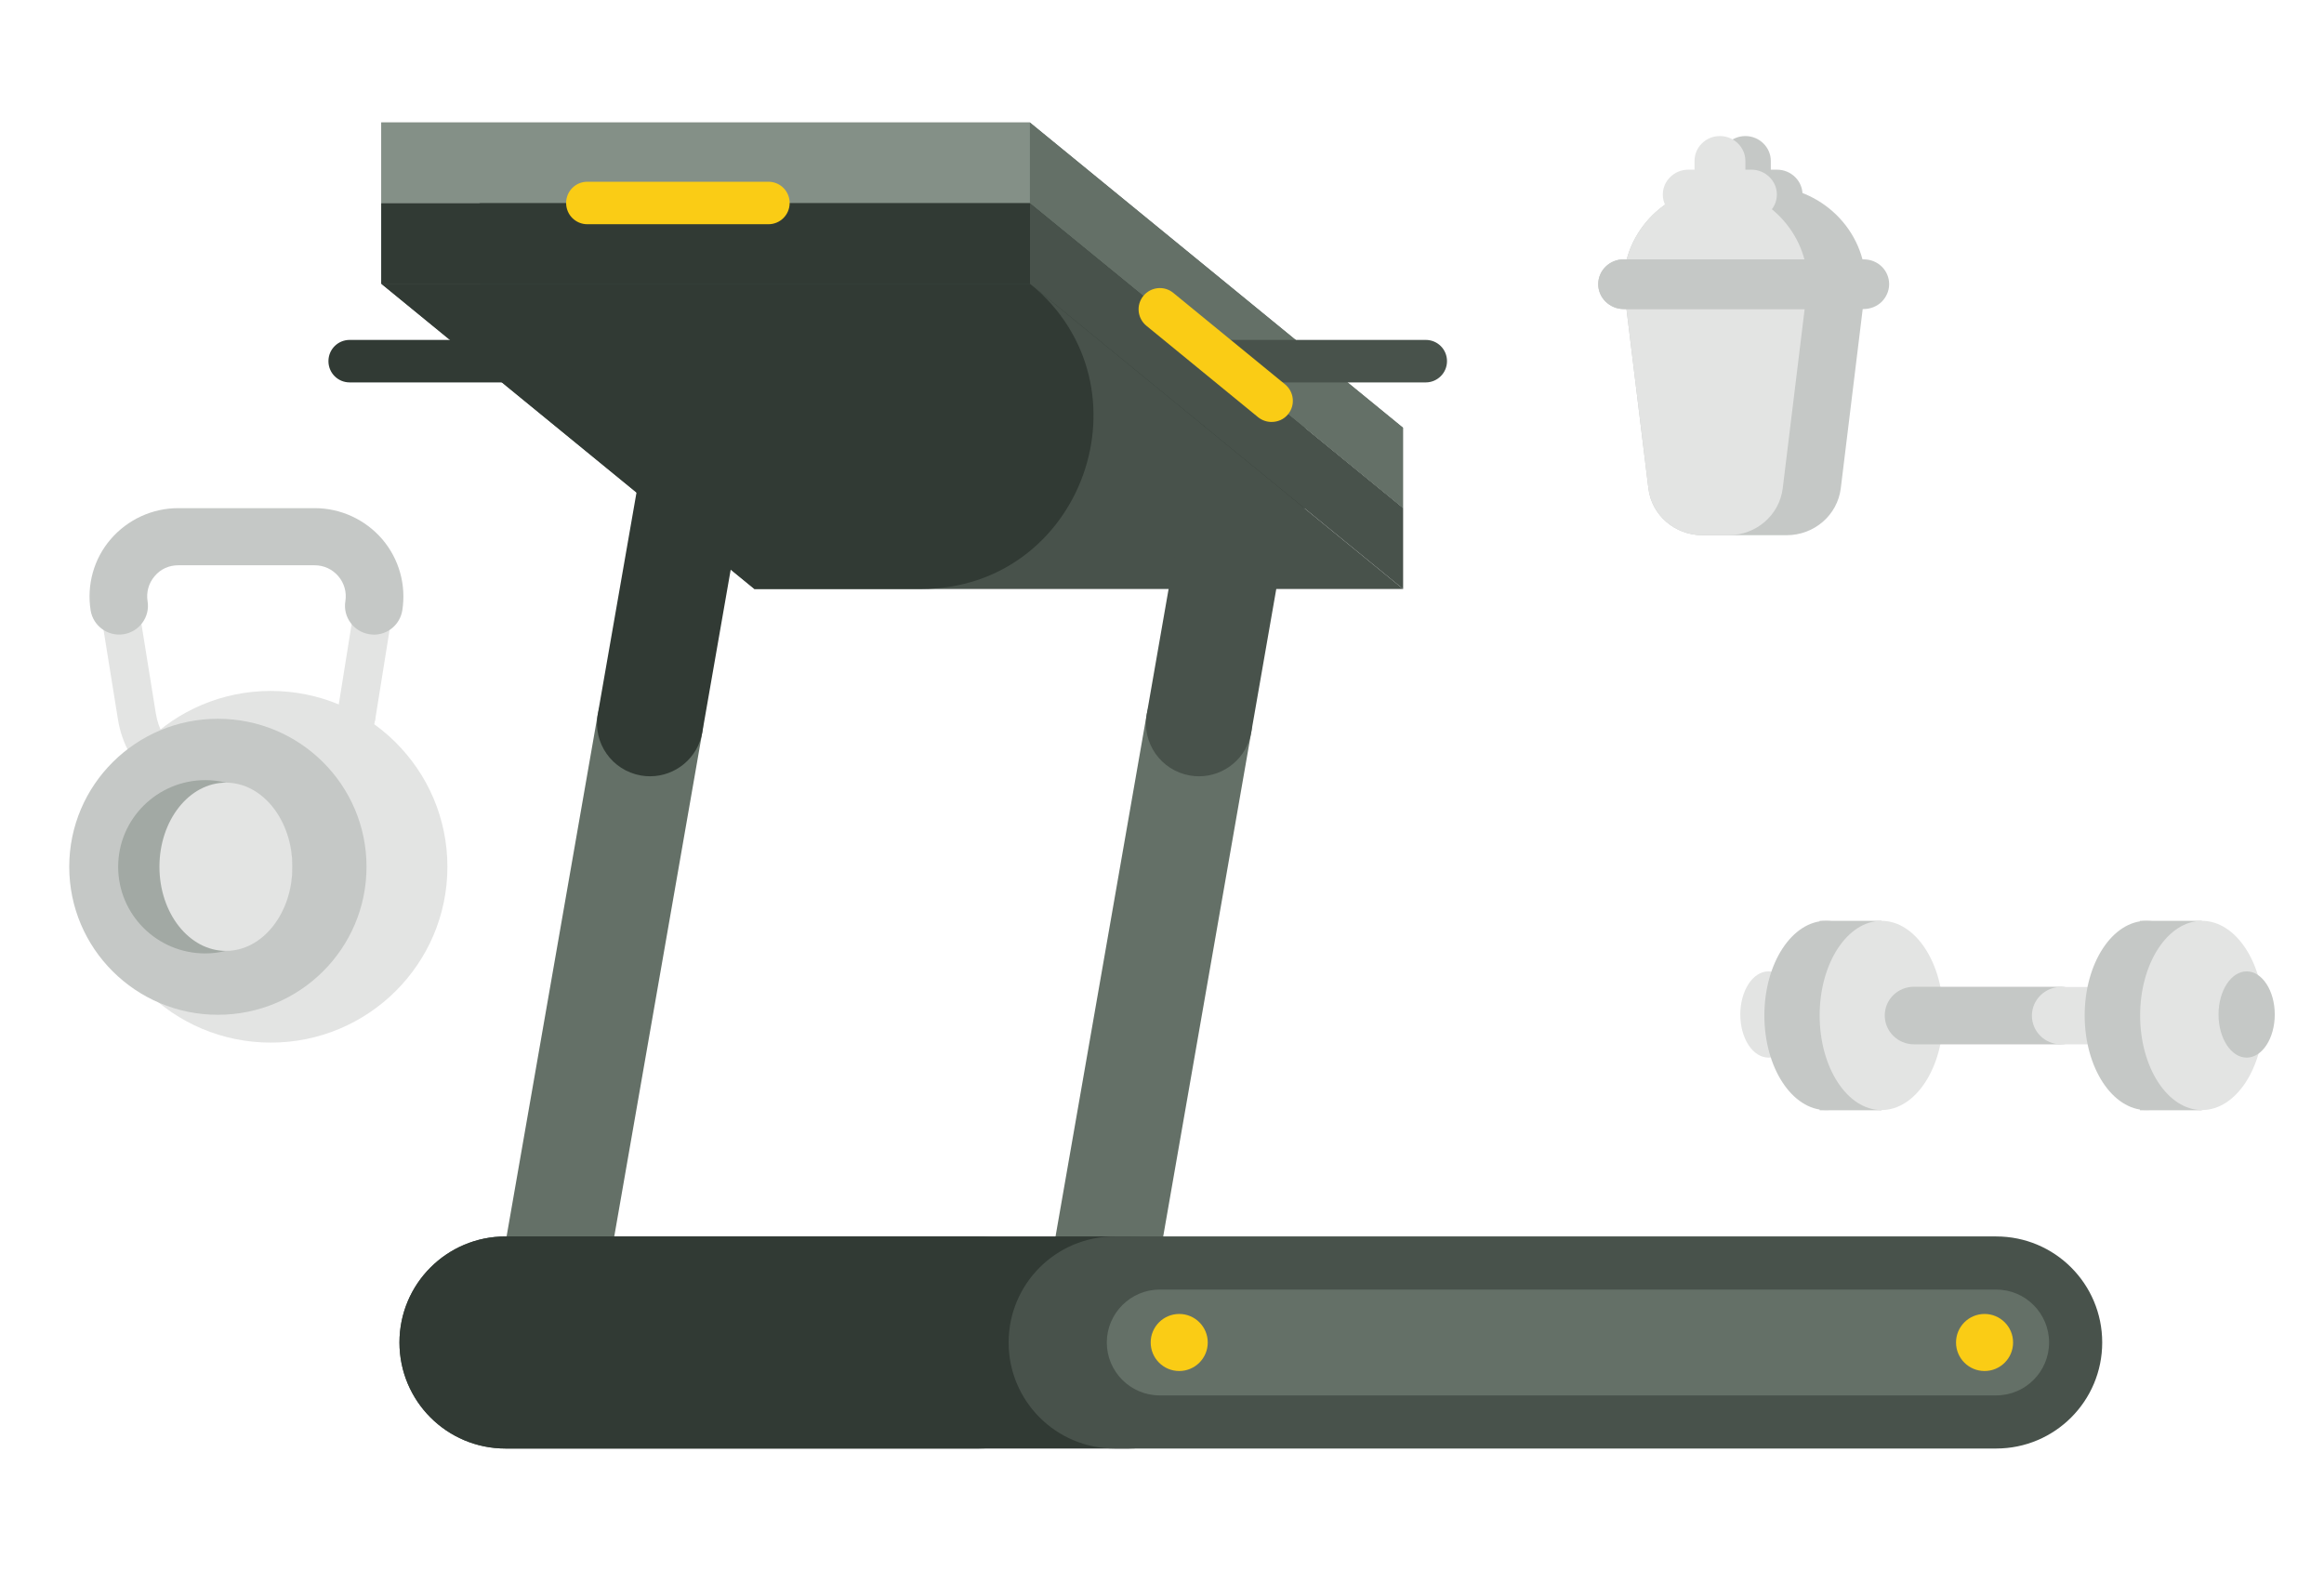 <svg width="1022" height="691" viewBox="0 0 1022 691" fill="none" xmlns="http://www.w3.org/2000/svg">
<path d="M617.042 188.157H331.766L167.626 53.881H452.902L617.042 188.157Z" fill="#647067"/>
<path d="M617.042 223.543H331.766L167.626 89.353H452.902L617.042 223.543Z" fill="#313A34"/>
<path d="M617.042 259.014H331.766L167.626 124.738H452.902L617.042 259.014Z" fill="#48524B"/>
<path d="M405.053 259.014H331.766L167.626 124.738H452.989C508.019 169.814 476.178 259.014 405.053 259.014Z" fill="#313A34"/>
<path d="M617.038 188.157V223.543L452.898 89.353V53.881L617.038 188.157Z" fill="#647067"/>
<path d="M617.038 223.543V259.015L452.898 124.739V89.353L617.038 223.543Z" fill="#48524B"/>
<path d="M167.626 53.881V55.438V89.353H210.889H452.902V53.881H167.626Z" fill="#849087"/>
<path d="M167.626 89.353V90.824V124.739H210.889H452.902V89.353H167.626Z" fill="#313A34"/>
<path d="M480.413 609.933C479.115 609.933 477.73 609.846 476.346 609.587C463.627 607.337 455.147 595.311 457.397 582.593L504.294 314.041C506.544 301.323 518.571 292.845 531.29 295.094C544.009 297.343 552.489 309.369 550.239 322.088L503.342 590.639C501.352 601.973 491.488 609.933 480.413 609.933Z" fill="#647067"/>
<path d="M527.312 341.38C526.014 341.38 524.63 341.294 523.245 341.034C510.526 338.785 502.047 326.759 504.296 314.041L516.756 242.664C519.006 229.945 531.033 221.467 543.752 223.716C556.471 225.966 564.951 237.992 562.701 250.71L550.242 322.087C548.251 333.421 538.387 341.38 527.312 341.38Z" fill="#48524B"/>
<path d="M239.006 609.933C237.709 609.933 236.324 609.846 234.94 609.587C222.22 607.337 213.741 595.311 215.991 582.593L262.888 314.041C265.137 301.323 277.164 292.845 289.884 295.094C302.603 297.343 311.083 309.369 308.833 322.088L261.936 590.639C259.946 601.973 250.082 609.933 239.006 609.933Z" fill="#647067"/>
<path d="M285.906 341.379C284.608 341.379 283.224 341.293 281.839 341.033C269.12 338.784 260.64 326.758 262.89 314.039L287.29 174.313C289.54 161.595 301.567 153.116 314.286 155.366C327.006 157.615 335.485 169.641 333.236 182.359L308.835 322.086C306.845 333.419 296.981 341.379 285.906 341.379Z" fill="#313A34"/>
<path d="M430.401 637.01H222.306C196.521 637.01 175.668 616.16 175.668 590.377C175.668 564.595 196.521 543.744 222.306 543.744H430.401C456.185 543.744 477.038 564.595 477.038 590.377C477.038 616.073 456.185 637.01 430.401 637.01Z" fill="#48524B"/>
<path d="M496.42 637.01H222.306C196.521 637.01 175.668 616.16 175.668 590.377C175.668 564.595 196.521 543.744 222.306 543.744H496.42C522.205 543.744 543.058 564.595 543.058 590.377C543.058 616.16 522.205 637.01 496.42 637.01Z" fill="#313A34"/>
<path d="M877.829 637.01H490.192C464.407 637.01 443.555 616.16 443.555 590.377C443.555 564.595 464.407 543.744 490.192 543.744H877.829C903.614 543.744 924.466 564.595 924.466 590.377C924.466 616.16 903.614 637.01 877.829 637.01Z" fill="#48524B"/>
<path d="M626.988 168.171H537.952C532.761 168.171 528.607 164.018 528.607 158.827C528.607 153.636 532.761 149.483 537.952 149.483H626.988C632.179 149.483 636.332 153.636 636.332 158.827C636.332 164.018 632.093 168.171 626.988 168.171Z" fill="#48524B"/>
<path d="M242.815 168.171H153.779C148.588 168.171 144.435 164.018 144.435 158.827C144.435 153.636 148.588 149.483 153.779 149.483H242.815C248.006 149.483 252.16 153.636 252.16 158.827C252.16 164.018 247.92 168.171 242.815 168.171Z" fill="#313A34"/>
<path d="M877.826 613.651H510.004C497.112 613.651 486.729 603.182 486.729 590.378C486.729 577.573 497.198 567.104 510.004 567.104H877.826C890.719 567.104 901.102 577.573 901.102 590.378C901.102 603.182 890.719 613.651 877.826 613.651Z" fill="#647067"/>
<path d="M559.156 185.56C557.079 185.56 555.003 184.868 553.272 183.484L504.125 143.253C500.145 139.965 499.539 134.082 502.827 130.102C506.115 126.123 511.999 125.517 515.979 128.805L565.126 169.036C569.106 172.323 569.712 178.206 566.424 182.186C564.607 184.436 561.925 185.56 559.156 185.56Z" fill="#FACC15"/>
<path d="M337.909 98.61H258.305C253.113 98.61 248.96 94.457 248.96 89.266C248.96 84.075 253.113 79.922 258.305 79.922H337.909C343.1 79.922 347.254 84.075 347.254 89.266C347.254 94.457 343.1 98.61 337.909 98.61Z" fill="#FACC15"/>
<path d="M872.727 602.924C879.656 602.924 885.273 597.308 885.273 590.379C885.273 583.451 879.656 577.834 872.727 577.834C865.798 577.834 860.181 583.451 860.181 590.379C860.181 597.308 865.798 602.924 872.727 602.924Z" fill="#FACC15"/>
<path d="M518.573 602.924C525.502 602.924 531.119 597.308 531.119 590.379C531.119 583.451 525.502 577.834 518.573 577.834C511.644 577.834 506.026 583.451 506.026 590.379C506.026 597.308 511.644 602.924 518.573 602.924Z" fill="#FACC15"/>
<path d="M119.095 458.501C76.263 458.501 41.438 423.918 41.438 381.175C41.438 338.526 76.17 303.85 119.095 303.85C161.927 303.85 196.751 338.433 196.751 381.175C196.751 423.825 162.02 458.501 119.095 458.501Z" fill="#E3E4E3"/>
<path d="M119.84 354.66H96.934C74.401 354.66 55.406 338.527 51.868 316.368L44.046 267.784C43.301 263.241 46.467 258.883 51.03 258.141C55.592 257.492 59.968 260.552 60.713 265.188L68.535 313.771C70.77 327.772 82.688 337.878 96.934 337.878H119.84C134.087 337.878 146.005 327.679 148.24 313.771C148.985 309.228 153.268 306.076 157.923 306.818C162.486 307.559 165.652 311.824 164.907 316.46C161.369 338.62 142.467 354.66 119.84 354.66Z" fill="#E3E4E3"/>
<path d="M95.816 446.264C131.916 446.264 161.181 417.124 161.181 381.177C161.181 345.23 131.916 316.09 95.816 316.09C59.715 316.09 30.45 345.23 30.45 381.177C30.45 417.124 59.715 446.264 95.816 446.264Z" fill="#C5C8C6"/>
<path d="M128.501 381.176C128.501 399.163 116.024 414.183 99.263 418.17C96.377 418.912 93.304 419.283 90.231 419.283C69.095 419.283 51.962 402.223 51.962 381.176C51.962 360.129 69.188 343.069 90.325 343.069C93.397 343.069 96.47 343.44 99.356 344.182C116.117 348.169 128.501 363.189 128.501 381.176Z" fill="#A2A9A4"/>
<path d="M99.353 418.171C115.5 418.171 128.59 401.608 128.59 381.177C128.59 360.745 115.5 344.183 99.353 344.183C83.205 344.183 70.115 360.745 70.115 381.177C70.115 401.608 83.205 418.171 99.353 418.171Z" fill="#E3E4E3"/>
<path d="M156.62 323.507C156.155 323.507 155.689 323.507 155.317 323.414C150.754 322.673 147.588 318.408 148.333 313.772L155.317 270.195C156.062 265.652 160.345 262.499 165.001 263.241C169.563 263.983 172.729 268.248 171.984 272.884L165.001 316.461C164.349 320.54 160.717 323.507 156.62 323.507Z" fill="#E3E4E3"/>
<path d="M164.441 279.095C163.789 279.095 163.137 279.002 162.392 278.91C155.502 277.797 150.753 271.307 151.87 264.446C152.522 260.459 151.405 256.472 148.798 253.412C146.191 250.353 142.466 248.591 138.369 248.591H78.404C74.307 248.591 70.583 250.26 67.976 253.412C65.368 256.472 64.251 260.459 64.903 264.446C66.02 271.307 61.272 277.797 54.381 278.91C47.491 280.022 40.973 275.294 39.855 268.433C38.086 257.214 41.252 245.717 48.701 237.094C56.15 228.472 66.951 223.465 78.404 223.465H138.369C149.822 223.465 160.623 228.472 168.072 237.094C175.521 245.81 178.687 257.214 176.918 268.433C175.894 274.645 170.586 279.095 164.441 279.095Z" fill="#C5C8C6"/>
<path d="M790.13 446.144C790.13 456.588 784.625 465.111 777.764 465.111C770.819 465.111 765.313 456.672 765.313 446.144C765.313 435.699 770.819 427.177 777.679 427.177C784.54 427.177 790.13 435.699 790.13 446.144Z" fill="#E3E4E3"/>
<path d="M803.088 488.171C818.104 488.171 830.277 469.541 830.277 446.561C830.277 423.58 818.104 404.95 803.088 404.95C788.073 404.95 775.9 423.58 775.9 446.561C775.9 469.541 788.073 488.171 803.088 488.171Z" fill="#C5C8C6"/>
<path d="M827.396 404.95H800.208V488.255H827.396V404.95Z" fill="#C5C8C6"/>
<path d="M827.396 488.171C842.412 488.171 854.584 469.541 854.584 446.561C854.584 423.58 842.412 404.95 827.396 404.95C812.381 404.95 800.208 423.58 800.208 446.561C800.208 469.541 812.381 488.171 827.396 488.171Z" fill="#E3E4E3"/>
<path d="M906.337 459.262H841.712C834.597 459.262 828.838 453.58 828.838 446.561C828.838 439.543 834.597 433.944 841.627 433.944H906.252C913.367 433.944 919.041 439.626 919.041 446.561C919.041 453.496 913.367 459.262 906.337 459.262Z" fill="#C5C8C6"/>
<path d="M961.306 459.261H906.337C899.223 459.261 893.548 453.579 893.548 446.644C893.548 439.709 899.307 434.027 906.337 434.027H961.306C968.421 434.027 974.096 439.709 974.096 446.644C974.096 453.579 968.336 459.261 961.306 459.261Z" fill="#E3E4E3"/>
<path d="M943.944 488.171C958.96 488.171 971.132 469.541 971.132 446.561C971.132 423.58 958.96 404.95 943.944 404.95C928.928 404.95 916.756 423.58 916.756 446.561C916.756 469.541 928.928 488.171 943.944 488.171Z" fill="#C5C8C6"/>
<path d="M968.251 404.95H941.062V488.255H968.251V404.95Z" fill="#C5C8C6"/>
<path d="M968.333 488.171C983.348 488.171 995.521 469.541 995.521 446.561C995.521 423.58 983.348 404.95 968.333 404.95C953.317 404.95 941.145 423.58 941.145 446.561C941.145 469.541 953.317 488.171 968.333 488.171Z" fill="#E3E4E3"/>
<path d="M987.986 465.111C994.816 465.111 1000.35 456.619 1000.35 446.144C1000.35 435.669 994.816 427.177 987.986 427.177C981.157 427.177 975.62 435.669 975.62 446.144C975.62 456.619 981.157 465.111 987.986 465.111Z" fill="#C5C8C6"/>
<g clip-path="url(#clip0_85_11568)">
<path d="M820.476 124.98L809.494 214.777C808.01 226.57 797.819 235.366 785.649 235.366H748.645C736.475 235.366 726.284 226.473 724.899 214.777L713.916 124.98H820.476Z" fill="#C5C8C6"/>
<path d="M820.476 124.98H713.916C713.916 113.091 718.863 102.362 726.778 94.533C734.001 87.476 743.599 82.933 754.383 82.063C755.571 81.967 756.758 81.87 757.945 81.87H776.447C800.787 81.87 820.476 101.202 820.476 124.98Z" fill="#C5C8C6"/>
<path d="M767.545 108.839C761.41 108.839 756.364 103.909 756.364 97.916V70.755C756.364 64.762 761.41 59.832 767.545 59.832C773.679 59.832 778.725 64.762 778.725 70.755V97.916C778.725 103.909 773.778 108.839 767.545 108.839Z" fill="#C5C8C6"/>
<path d="M742.512 85.544C742.512 79.551 747.558 74.621 753.692 74.621H781.495C787.629 74.621 792.675 79.551 792.675 85.544C792.675 91.537 787.629 96.466 781.495 96.466H753.692C747.459 96.466 742.512 91.633 742.512 85.544Z" fill="#C5C8C6"/>
<path d="M794.949 124.98L783.967 214.777C782.483 226.57 772.292 235.366 760.122 235.366H748.645C736.475 235.366 726.284 226.473 724.899 214.777L713.916 124.98H794.949Z" fill="#E3E4E3"/>
<path d="M794.949 124.981H713.916C713.916 113.092 718.863 102.363 726.778 94.534C734.001 87.477 743.599 82.934 754.383 82.064C777.041 83.804 794.949 102.363 794.949 124.981Z" fill="#E3E4E3"/>
<path d="M756.365 108.839C750.231 108.839 745.185 103.909 745.185 97.916V70.755C745.185 64.762 750.132 59.832 756.365 59.832C762.499 59.832 767.545 64.762 767.545 70.755V97.916C767.545 103.909 762.499 108.839 756.365 108.839Z" fill="#E3E4E3"/>
<path d="M731.232 85.544C731.232 79.551 736.278 74.621 742.413 74.621H770.215C776.35 74.621 781.396 79.551 781.396 85.544C781.396 91.537 776.35 96.466 770.215 96.466H742.512C736.278 96.466 731.232 91.633 731.232 85.544Z" fill="#E3E4E3"/>
<path d="M830.767 124.981C830.767 127.978 829.48 130.684 827.502 132.714C825.523 134.647 822.653 135.904 819.586 135.904H714.015C707.881 135.904 702.835 130.974 702.835 124.981C702.835 118.892 707.881 114.059 714.015 114.059H819.586C825.82 114.059 830.767 118.892 830.767 124.981Z" fill="#C5C8C6"/>
<path d="M806.427 124.981C806.427 127.978 805.141 130.684 803.162 132.714C801.183 134.647 798.314 135.904 795.247 135.904H714.015C707.881 135.904 702.835 130.974 702.835 124.981C702.835 118.892 707.881 114.059 714.015 114.059H795.247C801.48 114.059 806.427 118.892 806.427 124.981Z" fill="#C5C8C6"/>
</g>
<defs>
<clipPath id="clip0_85_11568">
<rect width="127.932" height="175.534" fill="white" transform="translate(702.835 59.831)"/>
</clipPath>
</defs>
</svg>
